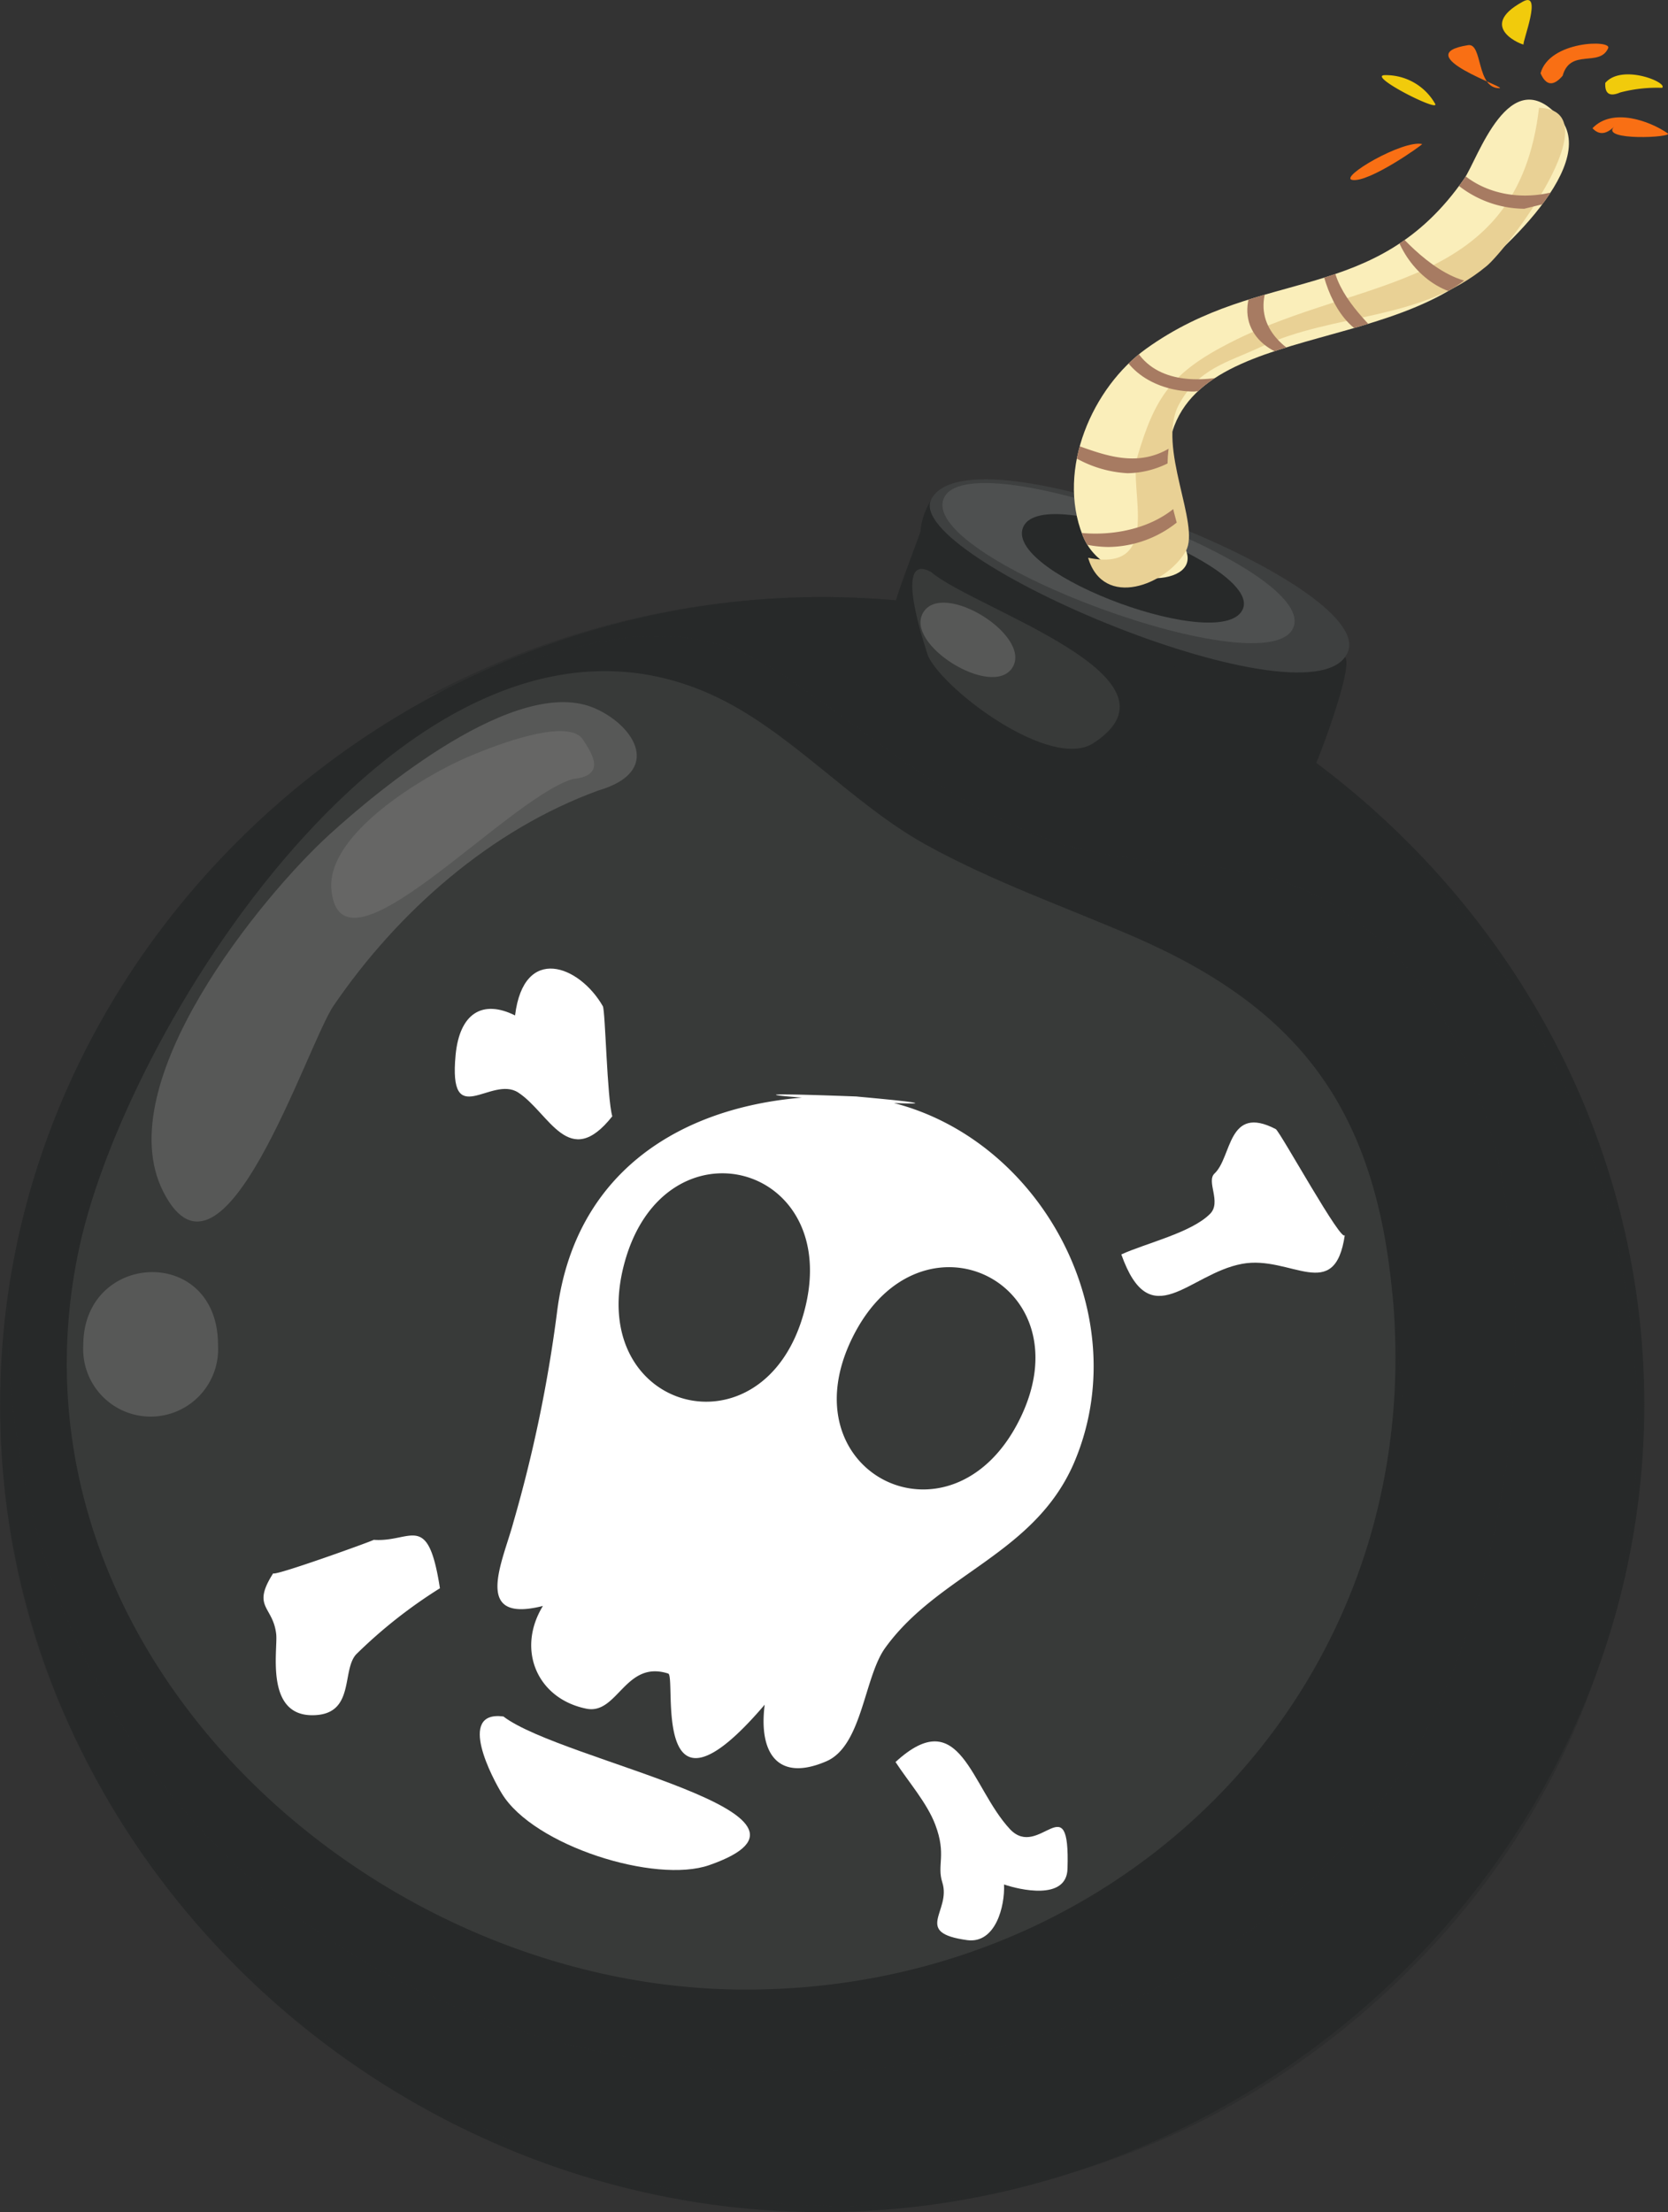 <svg xmlns="http://www.w3.org/2000/svg" xmlns:xlink="http://www.w3.org/1999/xlink" viewBox="0 0 132.97 176.33"><rect x="0" y="0" width="132.97" height="176.33" fill="#333333" stroke="none"/><defs><style>.cls-1{fill:none;}.cls-2{isolation:isolate;}.cls-3{fill:#272929;}.cls-4{fill:#383a39;}.cls-5{opacity:0.5;}.cls-16,.cls-5,.cls-6{mix-blend-mode:multiply;}.cls-7{fill:#575857;}.cls-8{fill:#fff;}.cls-9{fill:#3e4040;}.cls-10{fill:#4e5050;}.cls-11{fill:#666665;}.cls-12,.cls-14{fill:#faeeba;}.cls-13{fill:#e9d195;}.cls-14{mix-blend-mode:screen;}.cls-15{fill:#f96f14;}.cls-16{fill:#f1cb0c;}.cls-17{clip-path:url(#clip-path);}.cls-18{fill:#a77b62;}</style><clipPath id="clip-path" transform="translate(2649.57 -3898.79)"><path class="cls-1" d="M-2555,3942.72c-6.81-18,11.29-14.76,21.33-21,2.65-1.65,11.8-9.6,8.44-13.54-4-4.68-6.56,3.35-7.61,4.85-7.07,10.18-16.07,6.9-25.35,13.55-4.28,3.07-7.17,9.6-5.07,14.89C-2561.57,3945.82-2553.9,3945.76-2555,3942.72Z"/></clipPath></defs><title>artefact_09</title><g class="cls-2"><g id="Layer_1" data-name="Layer 1"><path class="cls-3" d="M-2518.49,4010.75c0,35.56-30.32,64.37-65.53,64.37s-65.54-28.81-65.54-64.37,30.32-64.37,65.54-64.37S-2518.49,3975.18-2518.49,4010.75Z" transform="translate(2649.57 -3898.79)"/><path class="cls-4" d="M-2538.56,4002c2.88,30.95-21.15,55.52-51.82,55.38-30.31-.14-59.79-27.59-52.84-59.28,4-18.19,27.1-54.3,50.23-44,6.23,2.76,11.17,8.65,17.19,12,5.42,3,11.21,5,16.87,7.46,13.15,5.77,19,13.84,20.37,28.47C-2535.7,4032.69-2541.75,3967.75-2538.56,4002Z" transform="translate(2649.57 -3898.79)"/><g class="cls-5"><path class="cls-3" d="M-2584,3946.38a66.59,66.59,0,0,0-31.55,7.94c9.57-3.09,18.52-8,27.92-2,7.76,5,13.44,10.73,22.66,13.71,6.4,2.07,14.17,1,20.05,4,22.61,11.4,18.21,53.74,6.86,70.38-14.61,21.42-42.7,27.51-66.81,21.18-27.63-7.26-44.39-30.74-44.11-59.09-7.68,58.83,65.08,94.61,108.71,56.18C-2496,4019.67-2526,3946.38-2584,3946.38Z" transform="translate(2649.57 -3898.79)"/></g><path class="cls-3" d="M-2575.31,3938.57c-3,9.52-7.18,13.86,2.76,19.64,5.17,3,15.47,7.92,21.8,6.8,5.4-1,4.23-1.38,6.17-6.49,3.63-9.59,1.26-8.27-7.71-11.55Z" transform="translate(2649.57 -3898.79)"/><g class="cls-6"><path class="cls-3" d="M-2575.31,3938.57c-6.12,10.31,21.39,10.77,23.58,16.34,5.18,13.16-26-2.18-27.66-3.56,0.78,7.77,20.74,13.79,27.18,13.59,4.74-.15,4.28-0.09,6.55-3.09,0.62-.82,3.9-9.44,3.37-10.59C-2544.79,3945.79-2568.74,3941-2575.31,3938.57Z" transform="translate(2649.57 -3898.79)"/></g><path class="cls-4" d="M-2575.34,3944.39c3.45,2.94,21,8.4,12.93,13.64-3.36,2.17-11.79-4.1-13.17-6.93C-2575.52,3951.21-2578.61,3942.58-2575.34,3944.39Z" transform="translate(2649.57 -3898.79)"/><path class="cls-7" d="M-2568.86,3952c-1.59,2.53-8.69-1.87-7.1-4.41s8.68,1.87,7.1,4.41C-2569.49,3953-2568.24,3951-2568.86,3952Z" transform="translate(2649.57 -3898.79)"/><path class="cls-8" d="M-2581.34,3986.19c-11.84-.45-22.25,4.69-23.82,17.16a111.31,111.31,0,0,1-3.48,16.77c-0.85,3.17-3.33,8.12,2.35,6.68-2.13,3.48-.46,7.4,3.47,8.19,2.49,0.5,3.09-3.91,6.52-2.8,0.67,0.22-1.5,13.25,7.69,2.48-0.5,3.92,1.09,6.17,4.92,4.51,2.87-1.24,3-6.75,4.71-9.07,4.25-5.86,11.83-7.41,15-14.65,5.45-12.61-3.77-28-17.33-29.27C-2602.18,3985.41-2563.81,3987.77-2581.34,3986.19Zm-4.12,17.14c-3.18,11.84-17.52,8-14.34-3.83s17.53-8,14.34,3.83h0Zm17.16,8.63c-5.41,10.85-18.71,4.27-13.29-6.6s18.71-4.27,13.29,6.6h0Z" transform="translate(2649.57 -3898.79)"/><path class="cls-8" d="M-2600.76,3987.77c-3.47,4.38-5-.25-7.49-1.89-2.17-1.42-5.58,3.15-5-3,0.32-3.33,2.15-4.44,4.74-3.15,0.7-5.69,5.13-4,7-.73C-2601.31,3979.41-2601.18,3986.31-2600.76,3987.77Z" transform="translate(2649.57 -3898.79)"/><path class="cls-8" d="M-2560.18,3998.78c2.31,6.51,5.36,1.54,9.63.75,3.87-.72,7.39,3.25,8.19-2.32-0.13.93-5.17-8.24-5.51-8.42-3.85-2-3.48,2.24-4.88,3.54-0.68.63,0.57,2.28-.35,3.21C-2554.59,3997.05-2558.21,3997.88-2560.18,3998.78Z" transform="translate(2649.57 -3898.79)"/><path class="cls-8" d="M-2609.44,4035.61c4.7,3.6,28.12,7.76,16.41,11.85-4.3,1.5-14-1.54-16.53-5.7C-2610.26,4040.63-2613.22,4035.12-2609.44,4035.61Z" transform="translate(2649.57 -3898.79)"/><path class="cls-8" d="M-2614.5,4025.39a39,39,0,0,0-6.67,5.26c-1.2,1.29-.05,4.86-3.51,4.86-3.77,0-2.74-5.21-2.87-6.45-0.25-2.28-2-2.12-.23-4.88-0.26.39,8.14-2.64,8-2.65C-2616.77,4021.75-2615.46,4019.18-2614.5,4025.39Z" transform="translate(2649.57 -3898.79)"/><path class="cls-8" d="M-2578.18,4039.24c1,1.54,2.52,3.27,3.17,5,0.91,2.41.11,3.19,0.56,4.6,0.74,2.31-2.41,4,2,4.6,2.25,0.28,3-2.72,2.92-4.44,1.18,0.41,5,1.33,5.06-1.26,0.21-6.78-2.24-.67-4.58-3.14C-2572.19,4041.24-2573,4034.48-2578.18,4039.24Z" transform="translate(2649.57 -3898.79)"/><path class="cls-9" d="M-2542.1,3950.7c-2.39,6.51-35.71-7.52-33.22-12.13,3.22-6,35.22,6.71,33.22,12.13h0Z" transform="translate(2649.57 -3898.79)"/><path class="cls-10" d="M-2546.45,3948.77c-1.8,4.88-29.69-5.32-27.91-10.19S-2544.65,3943.88-2546.45,3948.77Z" transform="translate(2649.57 -3898.79)"/><path class="cls-3" d="M-2550.47,3947.28c-1.38,3.75-18.93-2.66-17.56-6.41s18.82,3,17.56,6.41h0Z" transform="translate(2649.57 -3898.79)"/><path class="cls-7" d="M-2601.87,3961.8c-8.6,3.13-16,9.68-21.09,17.13-2.1,3-8.83,24.26-13.6,14.84-4.39-8.67,7.92-23.59,13.22-28.43,3.81-3.48,15-12.86,21.24-10.07C-2598.94,3956.68-2596.73,3960.3-2601.87,3961.8Z" transform="translate(2649.57 -3898.79)"/><path class="cls-11" d="M-2603.94,3960.89c-5.44,1.72-18.47,16.59-19.21,8.83-0.43-4.53,7.61-9.2,10.85-10.58,1.05-.45,7.9-3.37,9.2-1.4C-2602.32,3958.93-2601.23,3960.63-2603.94,3960.89Z" transform="translate(2649.57 -3898.79)"/><path class="cls-7" d="M-2632.19,4006a5.38,5.38,0,1,1-10.74,0C-2642.92,3998.51-2632.19,3998-2632.19,4006Z" transform="translate(2649.57 -3898.79)"/><path class="cls-12" d="M-2555,3942.72c-6.81-18,11.29-14.76,21.33-21,2.65-1.65,11.8-9.6,8.44-13.54-4-4.68-6.56,3.35-7.61,4.85-7.07,10.18-16.07,6.9-25.35,13.55-4.28,3.07-7.17,9.6-5.07,14.89C-2561.57,3945.82-2553.9,3945.76-2555,3942.72Z" transform="translate(2649.57 -3898.79)"/><path class="cls-13" d="M-2526.88,3907.38c-1.7,14.61-14.14,13.37-24.6,18.71-4.68,2.39-6,4.3-7.41,9.07-0.77,2.59,2.11,9.31-3.94,8.09,1.23,4.11,6.23,2.18,7.79-.53,1.2-2.09-2.34-8.34-.56-11.66,1.55-2.9,3.8-3.34,6.55-4.62,5.91-2.76,12.64-2,18-6.45,1.66-1.39,10.08-12.39,4.18-12.61C-2528.16,3918.36-2525.73,3907.43-2526.88,3907.38Z" transform="translate(2649.57 -3898.79)"/><path class="cls-14" d="M-2560.34,3938.67c-0.46-2.64,2.16-7.32,1.49-9.09-0.22-.58-7.94,7.69-2.85,10.68A1.31,1.31,0,0,0-2560.34,3938.67Z" transform="translate(2649.57 -3898.79)"/><path class="cls-14" d="M-2530.65,3910c-0.25,1.32-3.83,7.43-3.58,7.74,1.2,1.53,7.64-6.73,5.26-9A1.34,1.34,0,0,0-2530.65,3910Z" transform="translate(2649.57 -3898.79)"/><path class="cls-15" d="M-2536.2,3910.27c-1.54-.34-6.64,2.64-5.58,2.86C-2540.46,3913.39-2536.1,3910.29-2536.2,3910.27Z" transform="translate(2649.57 -3898.79)"/><path class="cls-16" d="M-2535.16,3907.07a4.51,4.51,0,0,0-4-2.29C-2540.68,3904.79-2534.78,3907.78-2535.16,3907.07Z" transform="translate(2649.57 -3898.79)"/><path class="cls-15" d="M-2530.05,3905.82c-1.85,0-1.31-3.62-2.49-3.43C-2537.45,3903.16-2529.2,3905.84-2530.05,3905.82Z" transform="translate(2649.57 -3898.79)"/><path class="cls-16" d="M-2528.11,3902.33c-0.13-.16,1.55-4.31-0.06-3.41C-2532,3901-2528,3902.46-2528.11,3902.33Z" transform="translate(2649.57 -3898.79)"/><path class="cls-15" d="M-2525,3904.83c0.62-2.22,2.94-.65,3.63-2.2,0.31-.68-4.68-0.6-5.39,2Q-2526.11,3906.12-2525,3904.83Z" transform="translate(2649.57 -3898.79)"/><path class="cls-16" d="M-2520.41,3906.16a11.62,11.62,0,0,1,3.34-.37c0.49-.42-3.2-1.94-4.53-0.39Q-2521.67,3906.7-2520.41,3906.16Z" transform="translate(2649.57 -3898.79)"/><path class="cls-15" d="M-2520.91,3908.9c-1.09,1.14,4.76.85,4.29,0.52-1.45-1-4.41-2.08-6-.41Q-2521.87,3909.83-2520.91,3908.9Z" transform="translate(2649.57 -3898.79)"/><g class="cls-17"><path class="cls-18" d="M-2561.2,3942.39a9.06,9.06,0,0,1-4.06-1c0.12-.08.8-1.53,0.24-0.41,2.71,0.73,7,.42,9.56-2.13l0.68,0.68A8.9,8.9,0,0,1-2561.2,3942.39Z" transform="translate(2649.57 -3898.79)"/><path class="cls-18" d="M-2559.68,3936.51a9.37,9.37,0,0,1-6.22-2.83c2.74,0.37,6.5,3.3,10.27.35l0.59,0.75A7.43,7.43,0,0,1-2559.68,3936.51Z" transform="translate(2649.57 -3898.79)"/><path class="cls-18" d="M-2554.38,3930c-2.87,0-5.93-1.6-6.27-4.77l1-.09c0.93,3.63,4.3,4.31,7.65,3.67l0.18,0.94Z" transform="translate(2649.57 -3898.79)"/><path class="cls-18" d="M-2545.47,3927.44c-3.62-.23-6-3-3.85-6.49l0.83,0.48C-2549.77,3924.65-2547.31,3926.57-2545.47,3927.44Z" transform="translate(2649.57 -3898.79)"/><path class="cls-18" d="M-2539.26,3925.87c-3-.18-4.5-3.44-5-6l0.94-.16C-2543,3922.33-2540.46,3924.62-2539.26,3925.87Z" transform="translate(2649.57 -3898.79)"/><path class="cls-18" d="M-2532.17,3922.35c-3,0-5.54-2.55-6.25-5.33,1.12,1.3,4.49,4.87,7.51,4.23C-2530.41,3922.34-2530.89,3922.35-2532.17,3922.35Z" transform="translate(2649.57 -3898.79)"/><path class="cls-18" d="M-2528.06,3915.43a8.58,8.58,0,0,1-6.93-3.63l0.79-.53c2.18,3.27,6.66,3.85,10,2.25l0.41,0.86Z" transform="translate(2649.57 -3898.79)"/></g></g></g></svg>